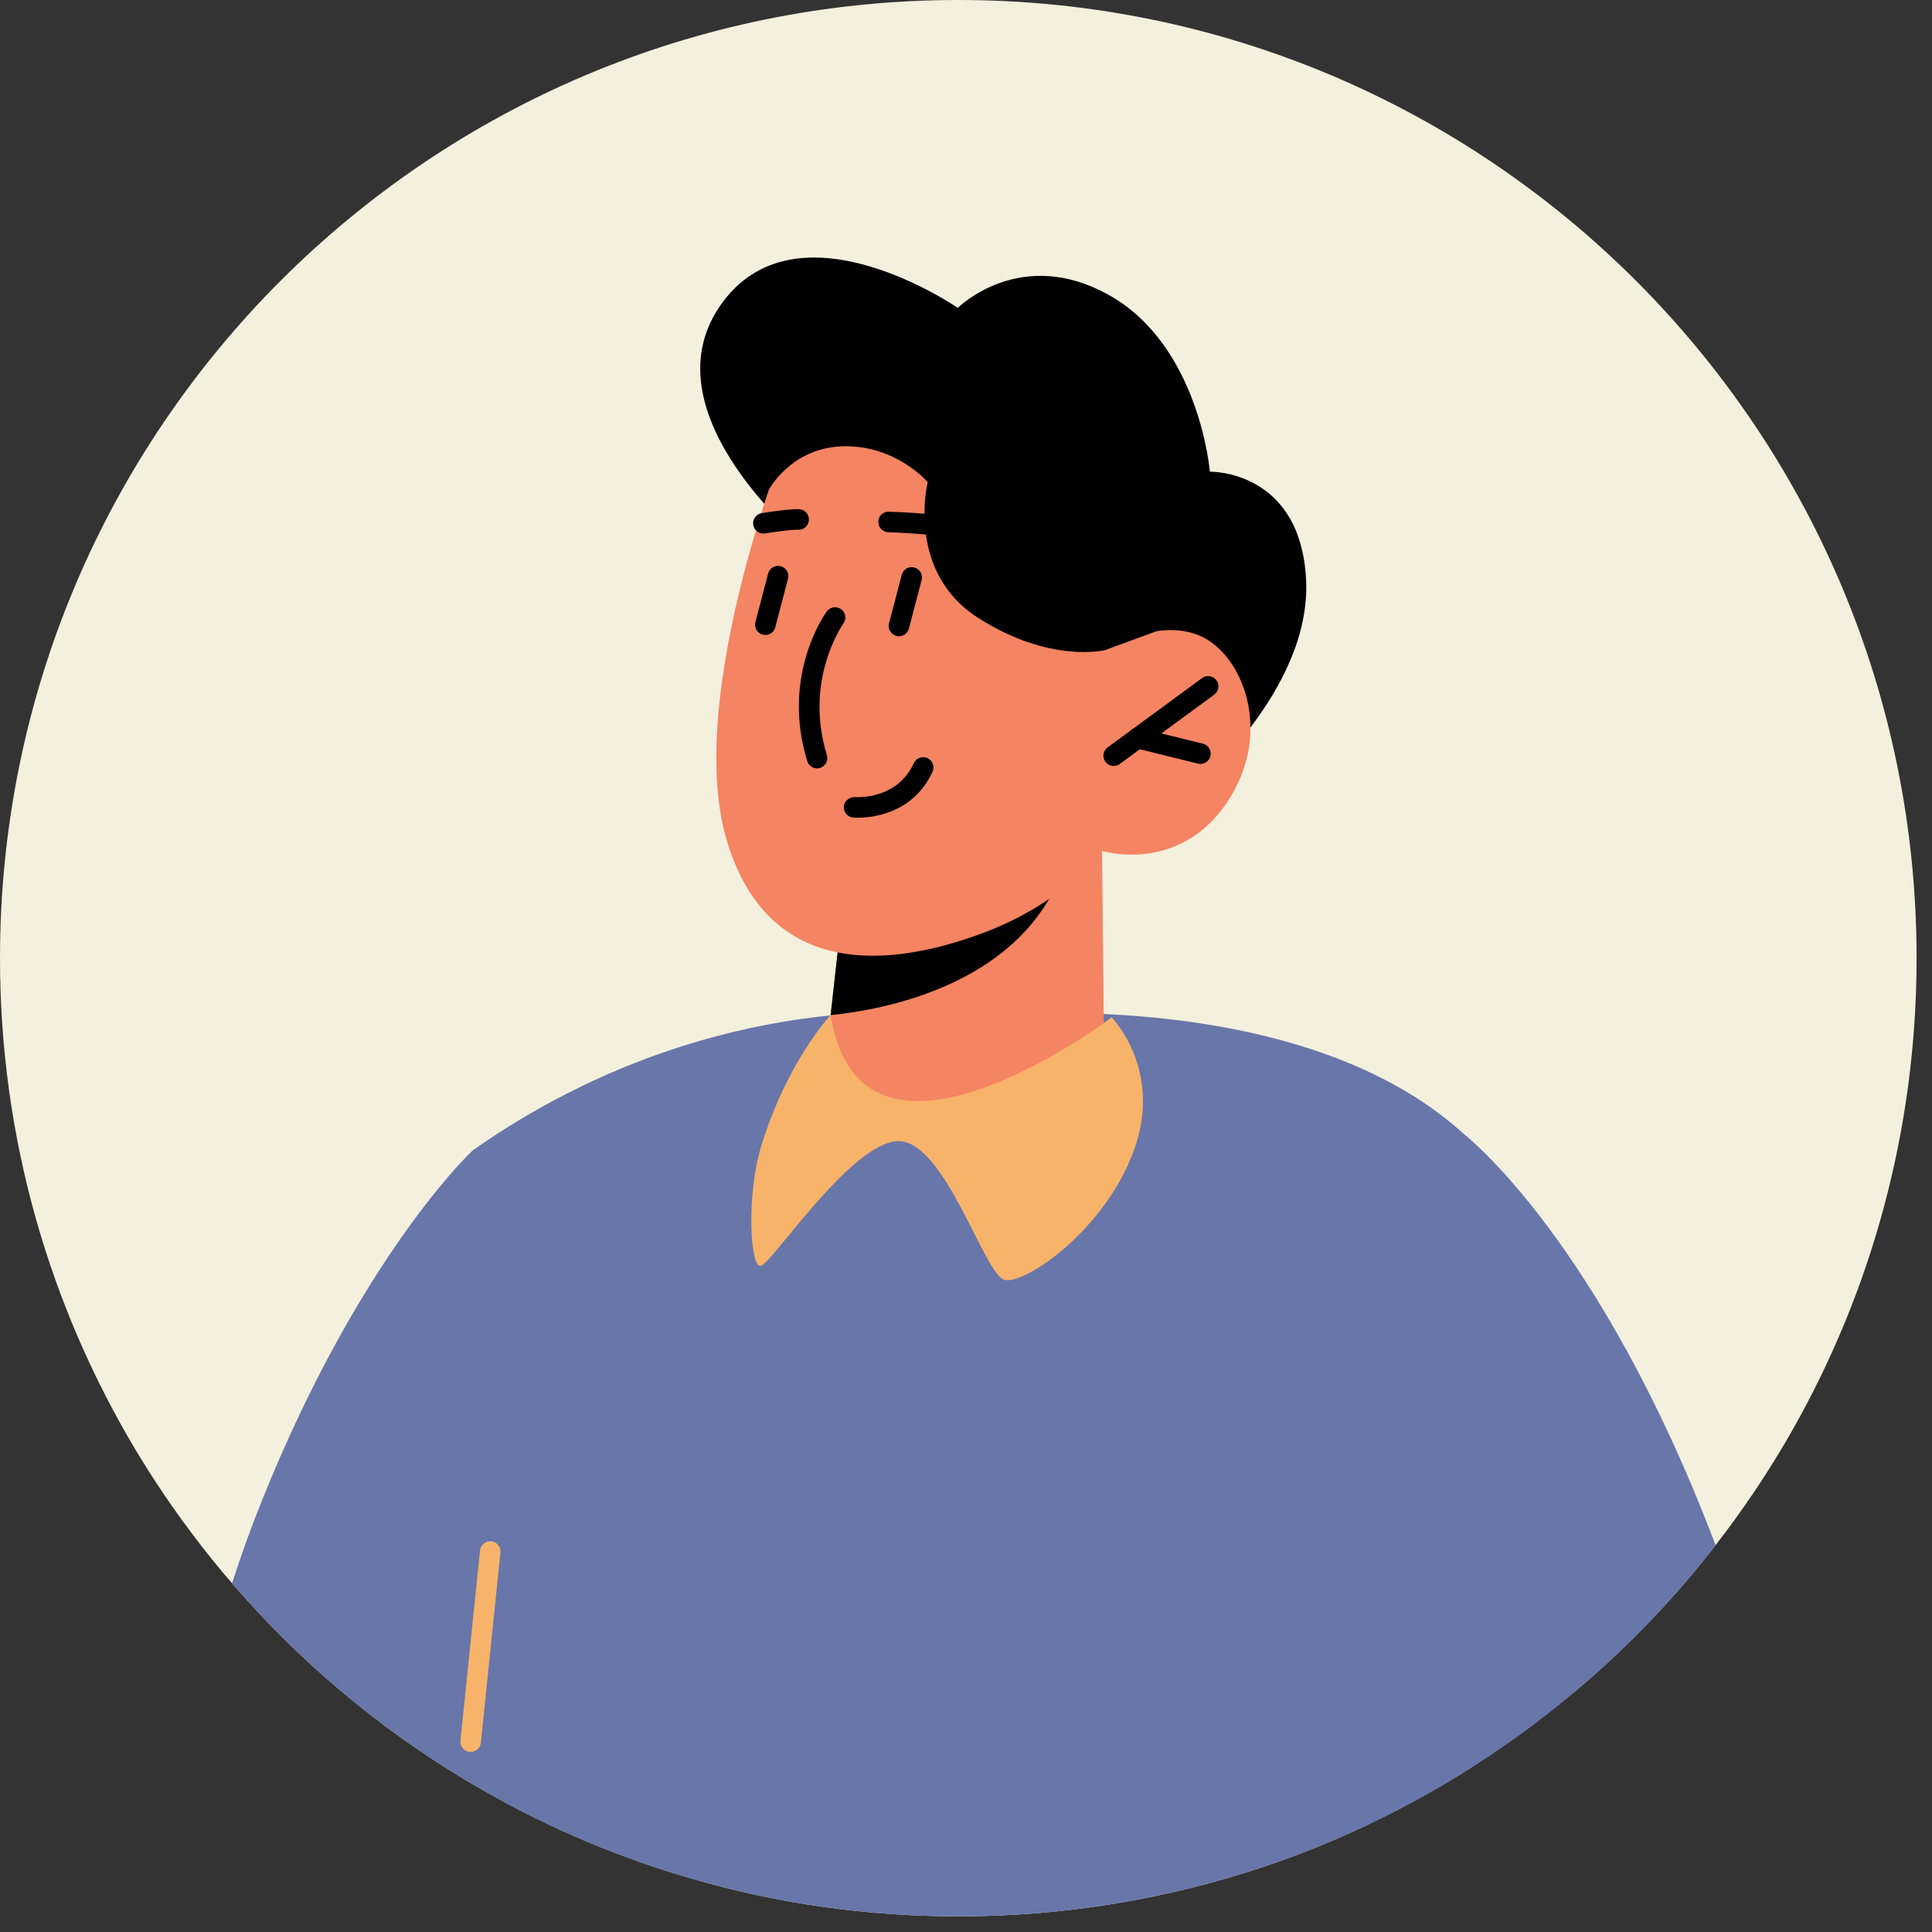 <svg width="94" height="94" viewBox="0 0 94 94" fill="none" xmlns="http://www.w3.org/2000/svg">
<rect x="0" y="0" width="94" height="94" fill="#333333" stroke="none"/>
<path d="M93.25 46.62C93.25 54.99 91.04 62.85 87.17 69.65C86.07 71.58 84.83 73.43 83.47 75.18C81.47 77.76 79.21 80.12 76.72 82.22C76.65 82.28 76.58 82.34 76.51 82.39C73.49 84.92 70.15 87.07 66.55 88.78C64.93 89.55 63.25 90.23 61.53 90.81C56.85 92.38 51.84 93.24 46.63 93.24C42.16 93.24 37.84 92.61 33.75 91.43C30.15 90.4 26.73 88.95 23.55 87.13C19.16 84.63 15.21 81.43 11.87 77.69C11.67 77.47 11.48 77.25 11.29 77.03C10.98 76.68 10.68 76.32 10.39 75.96C9.01 74.26 7.75 72.46 6.62 70.58C2.42 63.57 0 55.38 0 46.62C0 20.87 20.88 0 46.63 0C72.37 0 93.25 20.87 93.25 46.62Z" fill="#F3F0DD"/>
<path d="M39.432 26.704C39.432 26.704 31.349 20.242 35.029 14.887C38.71 9.532 46.599 14.98 46.599 14.98C46.599 14.98 49.673 11.905 54.021 14.393C58.369 16.881 58.866 22.949 58.866 22.949C58.866 22.949 63.295 22.848 63.548 28.238C63.801 33.628 58 38.427 58 38.427L39.432 26.704Z" fill="black"/>
<path d="M76.51 82.39C73.49 84.92 70.15 87.07 66.55 88.78C64.93 89.55 63.25 90.23 61.53 90.81C56.85 92.38 51.84 93.24 46.63 93.24C42.16 93.24 37.84 92.61 33.75 91.43C30.15 90.4 26.73 88.95 23.55 87.13L23 55.97C35.34 47.31 47.31 49.47 47.31 49.47C47.31 49.47 63.03 47.68 71.24 55.19C72.44 56.29 73.46 57.55 74.25 59.04C75.56 61.49 76.21 71.33 76.51 82.39Z" fill="#6876AA"/>
<path d="M53.62 41.395L53.722 51.666C53.722 51.666 51.899 54.636 45.896 55.184C41.424 55.593 39.841 54.597 39.841 54.597L40.414 49.389L40.979 44.309L51.805 41.816L53.62 41.395Z" fill="#F48462"/>
<path d="M51.804 41.816C51.781 42.097 51.677 42.429 51.515 42.81C49.268 47.963 42.996 49.132 40.413 49.389L40.978 44.31L51.804 41.816Z" fill="black"/>
<path d="M38.456 20.922C38.456 20.922 33.193 33.852 35.389 40.986C37.585 48.12 44.102 46.822 47.983 45.334C51.864 43.846 53.621 41.398 53.621 41.398C53.621 41.398 57.311 42.545 59.672 39.081C62.032 35.617 60.427 31.747 58.315 30.905C56.203 30.064 53.758 31.634 53.758 31.634L55.61 27.869C55.61 27.869 46.939 9.189 38.456 20.922Z" fill="#F48462"/>
<path d="M54.187 37.267C54.034 37.267 53.882 37.197 53.784 37.063C53.621 36.84 53.669 36.528 53.891 36.364L58.486 32.991C58.707 32.829 59.02 32.874 59.185 33.098C59.348 33.321 59.3 33.633 59.078 33.797L54.483 37.17C54.394 37.236 54.291 37.267 54.187 37.267Z" fill="black"/>
<path d="M58.405 37.168C58.366 37.168 58.326 37.163 58.285 37.153L55.229 36.399C54.961 36.333 54.797 36.062 54.864 35.794C54.929 35.527 55.193 35.362 55.47 35.429L58.526 36.183C58.794 36.249 58.958 36.52 58.891 36.788C58.835 37.016 58.63 37.168 58.405 37.168Z" fill="black"/>
<path d="M47.108 26.346C47.051 26.346 46.994 26.336 46.937 26.316C46.179 26.04 43.997 25.919 43.219 25.895C42.944 25.886 42.727 25.655 42.735 25.378C42.744 25.104 42.954 24.892 43.25 24.895C43.553 24.905 46.234 24.996 47.279 25.376C47.539 25.471 47.672 25.758 47.578 26.017C47.504 26.22 47.312 26.346 47.108 26.346Z" fill="black"/>
<path d="M37.141 25.959C36.9 25.959 36.687 25.783 36.648 25.537C36.605 25.265 36.792 25.008 37.064 24.965C38.421 24.751 38.833 24.771 38.901 24.776C39.176 24.799 39.38 25.042 39.356 25.317C39.333 25.589 39.095 25.796 38.824 25.773C38.798 25.769 38.428 25.762 37.221 25.954C37.193 25.957 37.167 25.959 37.141 25.959Z" fill="black"/>
<path d="M39.754 37.385C39.54 37.385 39.343 37.247 39.276 37.032C37.992 32.869 40.135 29.873 40.227 29.748C40.389 29.526 40.701 29.476 40.924 29.64C41.147 29.802 41.195 30.115 41.034 30.337C41.015 30.364 39.099 33.07 40.23 36.737C40.312 37.001 40.164 37.281 39.9 37.362C39.852 37.378 39.803 37.385 39.754 37.385Z" fill="black"/>
<path d="M37.237 30.894C37.195 30.894 37.153 30.889 37.11 30.877C36.843 30.808 36.683 30.534 36.754 30.267L37.373 27.906C37.442 27.638 37.714 27.475 37.983 27.549C38.25 27.618 38.41 27.892 38.339 28.159L37.72 30.52C37.662 30.745 37.459 30.894 37.237 30.894Z" fill="black"/>
<path d="M43.738 30.957C43.696 30.957 43.654 30.952 43.611 30.94C43.344 30.871 43.184 30.597 43.255 30.33L43.874 27.968C43.943 27.7 44.214 27.539 44.484 27.611C44.751 27.68 44.911 27.954 44.841 28.221L44.222 30.583C44.163 30.809 43.96 30.957 43.738 30.957Z" fill="black"/>
<path d="M37.404 23.832C37.404 23.832 38.499 21.756 41.061 21.713C43.623 21.67 45.137 23.46 45.137 23.46C45.137 23.46 44.056 27.785 47.562 30.043C51.068 32.3 53.758 31.633 53.758 31.633L56.276 30.707L58.093 26.996L50.705 19.19L41.194 14.289L36.416 18.714L37.404 23.832Z" fill="black"/>
<path d="M41.729 39.785C41.606 39.785 41.529 39.779 41.511 39.777C41.237 39.754 41.032 39.511 41.056 39.236C41.08 38.961 41.343 38.768 41.595 38.781C41.691 38.787 43.646 38.916 44.461 37.131C44.575 36.879 44.875 36.773 45.124 36.884C45.375 36.999 45.485 37.296 45.371 37.547C44.43 39.607 42.401 39.785 41.729 39.785Z" fill="black"/>
<path d="M40.413 49.387C40.413 49.387 38.295 51.633 37.033 55.776C36.317 58.126 36.493 61.594 36.986 61.598C37.479 61.602 41.177 55.88 43.536 55.531C45.895 55.183 47.869 62.033 48.876 62.273C49.883 62.513 53.799 59.817 55.189 55.915C56.579 52.012 54.085 49.497 54.085 49.497C54.085 49.497 41.91 58.738 40.413 49.387Z" fill="#F7B369"/>
<path d="M33.75 91.429C30.15 90.399 26.73 88.949 23.55 87.129C19.16 84.629 15.21 81.429 11.87 77.689C11.67 77.469 11.48 77.249 11.29 77.029C11.73 75.679 12.21 74.329 12.74 73.019C17.55 61.039 23 55.969 23 55.969L33.75 91.429Z" fill="#6876AA"/>
<path d="M83.47 75.181C81.47 77.761 79.21 80.121 76.72 82.221C76.65 82.281 76.58 82.341 76.51 82.391C73.49 84.921 70.15 87.071 66.55 88.781L71.24 55.191C71.24 55.191 77.82 60.261 83.47 75.181Z" fill="#6876AA"/>
<path d="M22.901 85.239C22.883 85.239 22.866 85.238 22.849 85.236C22.574 85.208 22.374 84.963 22.403 84.688L23.355 75.438C23.383 75.162 23.644 74.959 23.903 74.992C24.178 75.02 24.378 75.265 24.349 75.54L23.397 84.79C23.371 85.048 23.154 85.239 22.901 85.239Z" fill="#F7B369"/>
</svg>
